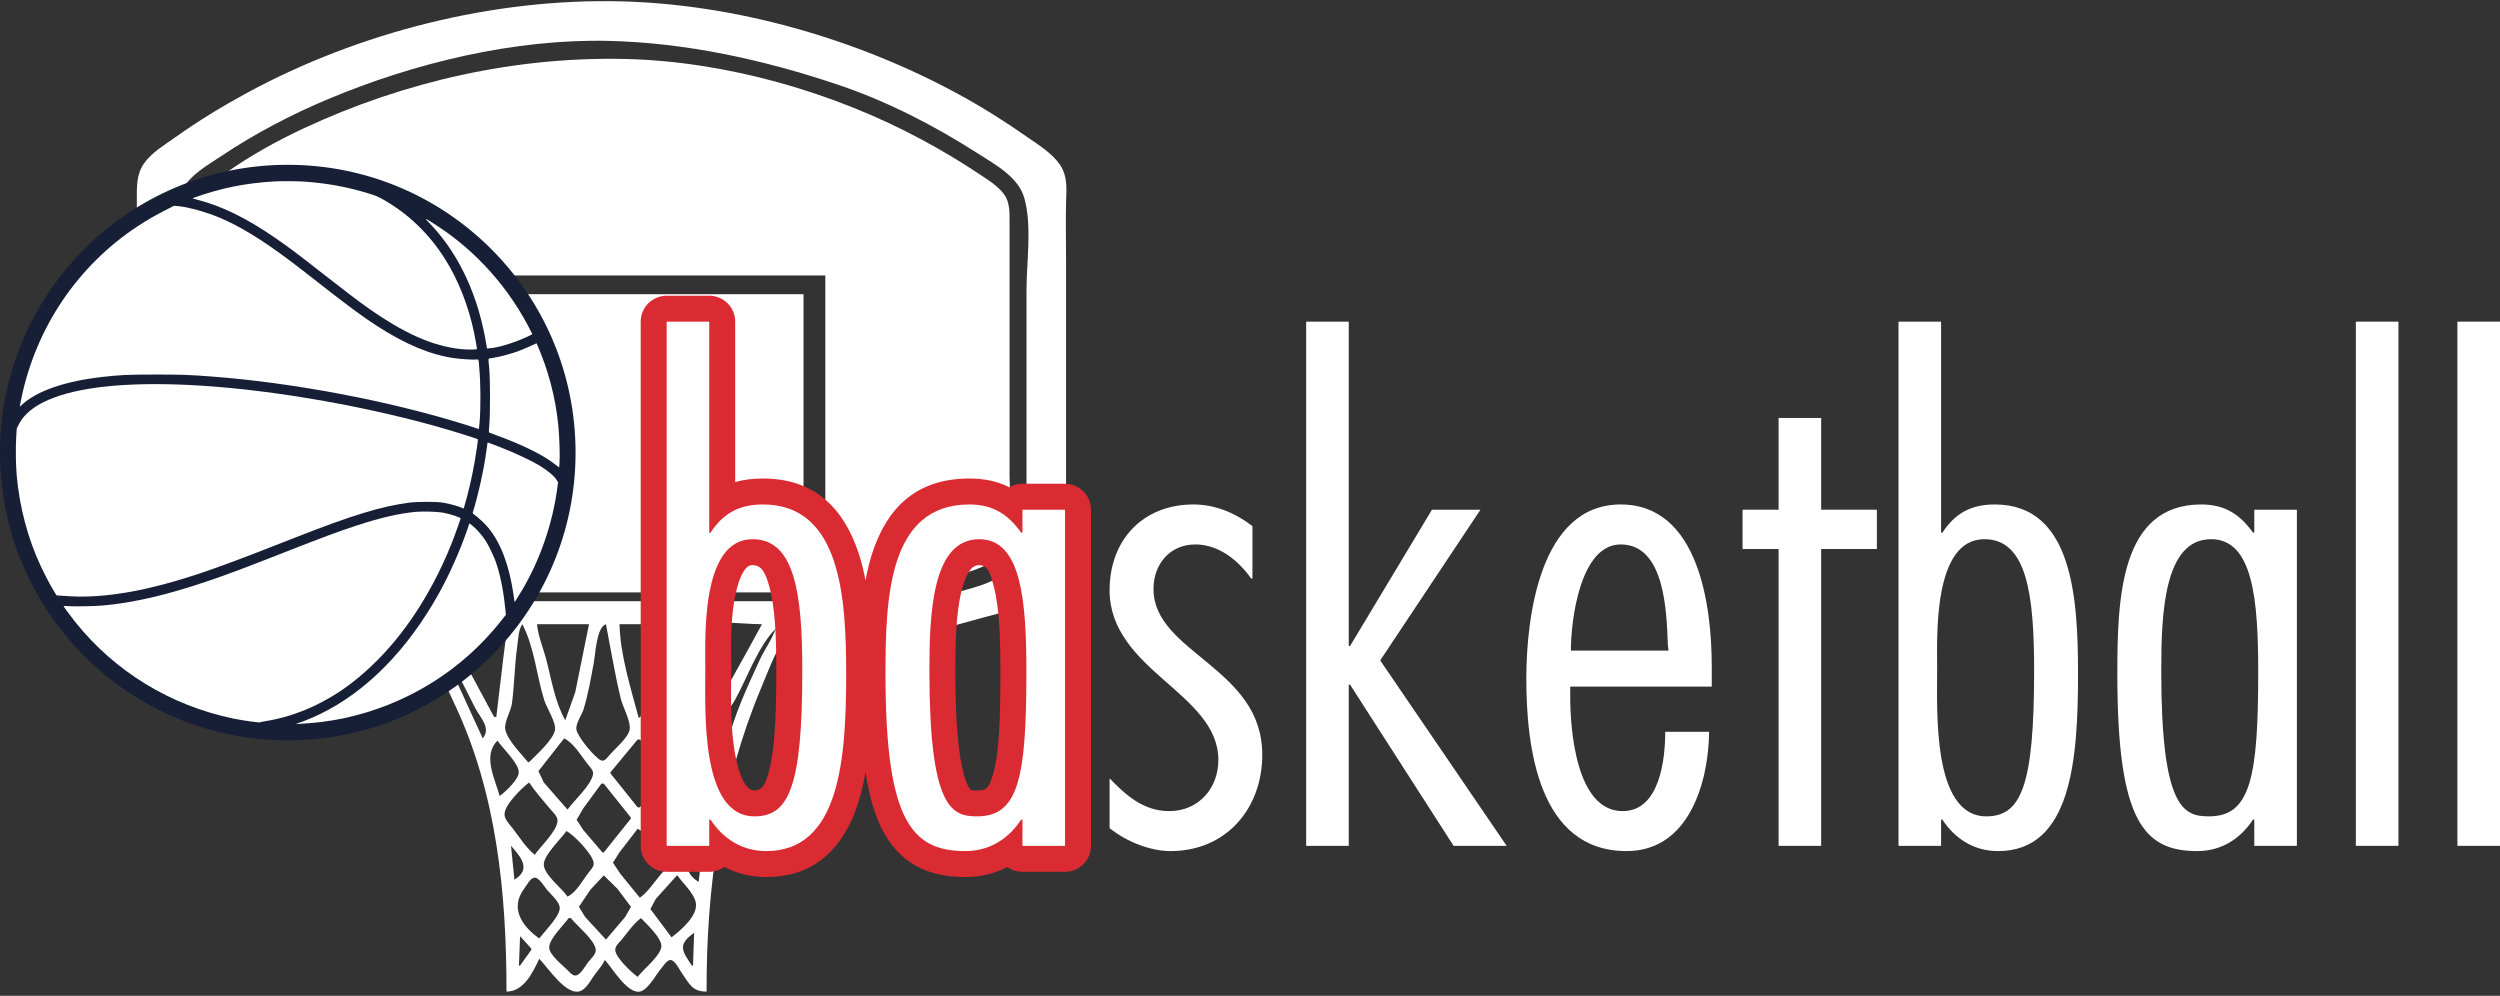 <svg clip-rule="evenodd" fill-rule="evenodd" stroke-linejoin="round" stroke-miterlimit="2" viewBox="0 0 600 239" xmlns="http://www.w3.org/2000/svg"><rect x="0" y="0" width="600" height="239" fill="#333333" stroke="none"/><path d="m121.559 237.98c4.088 0 6.219-4.385 7.868-7.868 2.02 2.021 6.578 9.154 9.956 7.705 1.481-.638 2.595-2.946 3.553-4.178.811-1.045 1.687-2.046 2.226-3.256 1.804 1.886 5.936 9.23 9.136 7.317 1.74-1.039 3.179-3.866 4.503-5.418.468-.548 1.275-1.882 2.096-1.882 1.086 0 2.105 2.205 2.638 2.968 1.907 2.726 2.515 4.612 6.044 4.612-.069-25.027 3.365-49.691 13.138-72.98 1.927-4.592 4.052-10.568 7.375-14.339 1.173-1.331 3.186-.647 4.718-1.256 3.375-1.341 3.299-1.541 3.256-2.311-.198-3.523-4.717-2.804-7.868-2.804h-76.778c-5.723 0-12.276-.889-17.906.126-2.471.446-5.26.442-5.26 3.039 0 1.132.727.946 3.903 2.051 1.321.459 3.082-.109 4.138.93 4.834 4.758 7.987 12.585 10.843 18.633 10.132 21.45 12.421 45.543 12.421 68.911zm32.285-17.635c1.281 1.392 5.012 4.78 4.885 6.783-.143 2.251-4.339 5.521-5.699 7.325-1.416-1.042-5.352-4.661-5.375-6.511-.01-.904 1.023-1.805 1.555-2.442 1.446-1.737 2.808-3.812 4.634-5.155zm-16.821 0c1.431 1.886 5.751 5.228 5.96 7.597.094 1.071-1.228 2.216-1.833 2.984-.645.819-1.881 3.198-3.066 3.198-.745 0-1.396-.83-1.875-1.299-1.141-1.121-4.427-3.73-4.409-5.426.022-2.108 3.475-5.372 4.68-7.054zm-12.208 4.341 2.713 2.984v.272l-2.713 3.798h-.272zm41.78-.814-.271 7.868h-.272c-2.385-3.535-3.485-5.03.543-7.868zm-21.162 1.628-4.995-5.426-1.495-2.442 2.727-4.069 3.241-3.471 3.257 3.199 3.26 4.341-1.383 2.442zm-16.006-.271c-4.258-3.006-7.071-7.345-3.628-11.938.532-.711 1.516-2.657 2.543-2.657 1.071 0 2.324 2.199 2.948 2.929.913 1.066 2.747 2.658 3.028 4.069.397 1.983-3.754 6.009-4.891 7.597zm33.098-15.193c1.32 1.934 3.94 4.189 4.45 6.511.691 3.147-3.61 6.731-5.806 8.41l-5.073-6.782 1.297-2.442zm-8.953 5.426-4.647-5.698-1.816-2.713 1.523-2.441 4.398-5.698c2.301 1.122 4.011 4.263 5.589 6.24.518.649 1.487 1.535 1.434 2.442-.053.91-1.072 1.786-1.619 2.442-1.517 1.819-2.949 4.018-4.862 5.426zm-17.363-.272c-1.339-2.024-5.544-5.144-5.699-7.596-.143-2.264 4.167-6.286 5.428-8.139 1.812.917 6.261 5.52 6.547 7.596.128.929-.761 1.774-1.277 2.442-1.424 1.843-2.871 4.661-4.999 5.697zm32.556-13.022-1.085 9.495c-4.756-2.875-2.155-6.663 1.085-9.495zm-46.121.814c1.162 1.334 2.407 2.739 2.84 4.125.433 1.387.056 2.754-2.026 4.014zm4.341-15.193c1.455 2.2 3.272 4.206 4.951 6.24.647.783 1.934 1.872 1.879 2.984-.121 2.454-4.097 6.116-5.474 8.139-2.138-1.729-3.731-4.353-5.426-6.511-.712-.906-1.84-2.017-1.823-3.256.029-2.286 4.173-6.281 5.893-7.596zm35.54 17.363-7.325-8.681c1.336-2.322 3.229-4.407 4.884-6.512.489-.622 1.13-1.849 1.946-2.076.834-.233 1.609.76 2.123 1.264 1.35 1.324 5.343 4.522 5.385 6.51.02.963-1.079 1.998-1.622 2.713-1.747 2.298-3.653 4.477-5.391 6.782zm-17.634-17.092 6.511 8.139v.272l-6.511 8.139h-.271l-4.648-5.426-1.572-2.442 1.573-2.713 4.375-5.969zm-8.682 6.24-5.696-6.511-1.292-2.713 6.174-7.868c2.323 1.106 4.109 4.253 5.697 6.24.53.663 1.437 1.506 1.234 2.442-.591 2.721-4.478 6.129-6.117 8.41zm17.363-16.821 4.387 5.155 1.808 2.442-1.618 2.713-4.577 5.969h-.542l-6.511-8.14v-.271l6.511-7.868zm16.007.543c.994 1.304 2.889 2.542 3.47 4.07.84 2.211-1.63 7.422-2.113 9.766-1.954-1.118-3.322-3.29-4.884-4.883-.553-.563-1.554-1.3-1.575-2.17-.045-1.788 3.744-5.741 5.102-6.783zm-50.191-.271c1.22 1.793 5.124 5.429 5.12 7.596-.002 1.734-3.268 4.734-4.577 5.698-1.18-4.191-4.134-9.741-.543-13.294zm5.969-27.944c2.876 5.458 3.418 12.316 5.247 18.177.572 1.831 2.799 5.261 2.619 7.054-.237 2.362-4.609 6.204-6.238 7.867h-.271c-1.609-2.026-4.982-5.285-5.449-7.867-.312-1.722 1.367-4.412 1.607-6.24.605-4.597.627-9.247 1.286-13.837.237-1.649.232-3.762 1.199-5.154zm39.881 0 1.403 17.906.889 7.325-5.276 7.596h-.542c-1.513-2.147-5.513-4.64-5.965-7.325-.249-1.478 1.759-4.221 2.257-5.697 1.681-4.992 2.937-10.104 4.282-15.193.509-1.927.56-4.533 2.952-4.612zm-19.805 0c1.155 5.954 2.131 12.013 3.563 17.906.471 1.942 2.429 5.429 2.137 7.325-.304 1.967-3.621 4.729-4.907 6.238-.513.602-1.2 1.647-2.107 1.154-1.553-.844-5.547-5.634-5.783-7.392-.194-1.441 1.328-3.494 1.747-4.884 1.095-3.632 1.742-7.4 2.437-11.123.399-2.139.644-8.489 2.913-9.224zm40.696 1.085c-.818 2.584-2.584 4.864-3.715 7.325-3.028 6.59-6.309 13.521-7.951 20.619-1.083-.516-3.012-2.12-2.634-3.527.633-2.359 3.346-5.118 4.57-7.325 3.027-5.457 5.377-12.548 9.73-17.092zm-83.019.543c4.652 5.375 7.687 12.179 10.922 18.448 1.218 2.359 3.905 4.808 1.83 7.325l-8.351-18.177zm38.254-1.628-3.291 16.278-2.406 6.782c-2.508-4.405-3.306-9.799-4.581-14.65-.718-2.731-1.956-5.6-2.202-8.41zm41.509 0-3.858 7.054-8.622 15.464h-.271c-.573-7.256-.19-15.151-1.899-22.247 4.292-1.269 10.169-.271 14.65-.271zm-22.518 0c-.748 5.552-2.728 11.482-4.434 16.82-.556 1.738-1.034 4.65-2.62 5.698-1.885-7.052-4.461-15.187-4.612-22.518zm-38.525 0-1.039 8.139-1.674 14.107h-.542l-7.441-13.836-5.311-8.41z" fill="#fff"/><path d="m100.126 157.674c-.665-1.573-2.282-4.245-3.877-5.001-1.156-.549-2.533-.535-3.719-1.101-1.218-.582-2.071-1.66-3.256-2.261-1.597-.809-3.941-.847-5.697-1.186-8.224-1.586-16.407-3.445-24.417-5.908-3.595-1.105-7.786-1.961-10.853-4.242-6.958-5.175-5.968-13.317-5.968-20.996v-62.67c0-2.876-.093-6.078 1.33-8.682 2.028-3.708 6.109-5.954 9.522-8.229 8.027-5.352 16.611-9.859 25.502-13.59 20.84-8.745 44.849-14.545 67.554-13.989 18.557.455 36.975 4.523 54.532 10.396 11.961 4.001 23.314 9.836 33.913 16.618 4.138 2.648 9.715 5.635 11.145 10.693 1.891 6.696.521 15.314.521 22.247v45.578c0 8.234 1.391 17.009-5.969 22.646-2.932 2.246-7.101 3.089-10.581 4.137-6.799 2.049-13.663 3.79-20.619 5.23-4.5.932-8.354 1.245-12.208 3.77-1.874 1.227-4.443.596-6.097 1.665-1.375.888-2.25 3.418-2.856 4.875 5.018-.041 10.25-1.229 15.193-2.058 10.628-1.782 21.105-4.093 31.471-7.052 5.575-1.591 13.136-2.961 17.352-7.178 5.673-5.674 3.809-15.21 3.809-22.508v-56.159c0-4.698-.111-9.411.002-14.108.079-3.126.445-6.162-1.389-8.953-1.856-2.822-5.12-4.803-7.838-6.706-5.431-3.802-10.99-7.309-16.82-10.469-24.266-13.156-53.164-21.481-80.848-22.159-30.567-.749-62.67 7.36-89.529 21.887-6.004 3.248-11.8 6.78-17.363 10.744-2.527 1.8-5.593 3.604-7.424 6.161-2.012 2.809-1.801 5.954-1.801 9.224v70.538c0 7.272-1.843 16.855 3.809 22.508 4.193 4.192 11.809 5.596 17.353 7.178 14.698 4.196 30.779 8.452 46.121 9.11z" fill="#fff"/><path d="m88.875 144.826c.539-.774 1.35-1.299 2.338-1.672 1.113-.419 2.561-.568 3.926-.814 5.748-1.037 12.438-.16 18.281-.16h76.778c2.107 0 4.758-.212 6.593.405 1.259.423 2.264 1.124 2.844 2.252.627-.06 1.189-.122 1.687-.185 9.072-1.153 18.082-3.704 26.858-6.202 3.855-1.097 8.842-2.11 11.615-5.197 4.134-4.601 2.493-13.276 2.493-18.987v-60.771c0-2.29.138-4.823-1.259-6.783-1.549-2.175-4.152-3.69-6.337-5.154-4.308-2.886-8.738-5.488-13.294-7.952-21.126-11.426-46.983-18.856-71.081-19.446-26.59-.651-53.244 5.365-77.321 16.59-6.479 3.02-12.876 6.565-18.72 10.692-2.145 1.515-4.763 2.908-6.404 5-1.484 1.891-1.192 4.255-1.192 6.51v61.586c0 5.51-1.739 14.309 2.22 18.715 2.756 3.067 7.544 3.943 11.345 5.083 8.811 2.644 17.986 5.154 27.13 6.316.47.06.97.118 1.5.174zm109.202-78.714v66.331h-39.424v-4.502h34.191v-57.327h-85.827l-11.164.3c1.628 12.738.665 26.519.014 39.319-.282 5.538 1.29 12.032-.014 17.408l11.862.3h22.329v4.502h-39.424v-66.331z" fill="#fff"/><circle cx="69.067" cy="108.618" fill="#171f36" r="69.067"/><path d="m113.861 126.588c.849.753 1.974 2.09 2.738 3.258.595.934 1.815 3.428 2.282 4.701 1.083 2.95 1.91 6.898 2.346 11.218l.191 1.783-.743.934c-6.092 7.821-13.606 13.987-22.414 18.391-6.538 3.269-13.648 5.445-20.833 6.368-1.931.244-6.357.594-6.357.499 0-.022.297-.138.669-.255 1.125-.361 3.343-1.274 5.009-2.08 11.186-5.381 21.151-15.526 28.739-29.259 2.441-4.415 4.999-10.188 6.665-15.049.233-.679.445-1.295.467-1.38.063-.169 0-.212 1.241.871z" fill="#fff"/><path d="m106.305 123.032c1.666.298 4.245 1.147 4.245 1.391 0 .085-.976 2.886-1.454 4.149-1.146 3.078-2.388 5.943-3.916 9.021-5.391 10.889-12.385 19.782-20.588 26.171-6.177 4.807-13.393 8.065-20.472 9.243-.934.149-1.709.308-1.73.351-.053.148-4.118-.436-6.442-.913-15.07-3.152-28.357-11.271-37.855-23.125-1.104-1.38-2.844-3.746-2.844-3.863 0-.032.541-.032 1.199.021 1.401.106 6.145.021 8.034-.138 7.524-.647 15.77-2.579 25.842-6.028 4.69-1.613 8.564-3.067 17.829-6.707 9.445-3.704 12.894-4.988 17.351-6.452 5.763-1.89 10.189-2.919 14.327-3.312 1.592-.148 5.169-.042 6.474.191z" fill="#fff"/><path d="m119.836 107.241c3.237 1.231 7.482 3.205 9.552 4.436 2.027 1.21 3.682 2.6 4.266 3.608l.276.457-.181 1.4c-1.093 8.331-4.043 16.981-8.277 24.197-.924 1.571-1.964 3.248-1.974 3.152 0-.032-.117-.838-.255-1.804-1.051-7.068-3.025-12.311-6.017-15.983-.775-.944-2.399-2.483-3.205-3.035-.436-.297-.595-.467-.563-.594 1.39-4.564 2.717-10.592 3.301-15.038.095-.648.191-1.316.212-1.507l.064-.34.817.297c.445.17 1.348.51 1.984.754z" fill="#fff"/><path d="m10.151 136.643c.021.031.8 1.608 1.235 2.446.445.839 1.103 2.038 1.486 2.654l.679 1.124.605.064c.339.043 1.655.127 2.929.191 5.157.287 11.705-.403 18.275-1.921 8.023-1.857 15.176-4.234 29.238-9.742 1.485-.584 4.383-1.709 6.42-2.515 13.51-5.296 20.355-7.387 27.115-8.299 2.059-.276 6.697-.276 8.278 0 1.783.318 3.874.923 4.68 1.347.138.085.202.064.245-.085 1.093-3.746 1.889-7.163 2.557-10.909.35-1.942.796-5.031.796-5.445 0-.201.149-.148-3.81-1.39-17.479-5.508-40.593-9.923-59.653-11.398-15.983-1.241-28.909-.467-36.985 2.218-3.609 1.199-6.06 2.558-7.854 4.351-.912.902-1.39 1.571-1.995 2.76l-.371.743-.138 2.281c-.138 2.42-.085 6.591.116 8.862.658 7.63 2.728 15.431 5.795 21.904.13.276.253.536.357.759z" fill="#fff"/><path d="m44.168 49.667c2.43.425 6.018 1.497 8.49 2.547 4.935 2.091 10.167 5.285 16.768 10.231 1.836 1.38 2.675 2.027 9.074 7.025 5.338 4.171 8.83 6.729 12.003 8.777 6.856 4.415 12.725 6.866 18.455 7.705 1.497.223 4.596.414 5.275.339.658-.074.605-.191.764 1.635.371 4.096.403 9.572.106 13.457-.117 1.411-.149 1.613-.297 1.549-.096-.042-1.359-.446-2.823-.913-17.999-5.688-41.315-10.145-61.023-11.642-5.582-.424-7.238-.488-13.69-.488-6.697.011-8.448.085-12.841.594-8.915 1.019-15.707 3.386-19.23 6.718-.255.234-.457.404-.457.372s.128-.68.276-1.433c1.709-8.649 5.19-16.97 10.103-24.186 4.776-7.005 10.847-13.001 17.851-17.617 2.229-1.465 3.884-2.43 6.527-3.789l2.228-1.157.743.053c.414.032 1.178.128 1.698.223z" fill="#fff"/><path d="m72.716 43.565c5.699.371 10.921 1.337 16.131 2.982 1.327.425 1.985.701 3.025 1.284 5.975 3.354 11.08 8.236 14.847 14.189 3.269 5.147 5.678 11.25 7.079 17.893.201.924.679 3.662.679 3.842 0 .17-2.303.191-3.821.032-6.866-.722-13.679-3.757-22.605-10.072-2.154-1.528-5.232-3.863-10.103-7.672-6.696-5.254-8.628-6.697-11.971-9-6.771-4.659-12.799-7.62-18.466-9.063-.785-.202-1.358-.393-1.273-.425 6.728-2.419 12.448-3.587 19.686-4.022 1.305-.085 5.349-.064 6.792.032z" fill="#fff"/><path d="m128.774 82.38c2.755 6.22 4.546 12.875 5.22 19.714.297 3.003.424 7.641.265 9.413l-.074.701-.796-.637c-2.834-2.25-7.504-4.606-13.606-6.867-1.135-.424-2.165-.806-2.281-.859-.213-.085-.223-.096-.075-1.709.244-2.547.234-11.377-.01-13.764-.255-2.537-.287-2.314.382-2.399 1.836-.244 4.754-1.008 6.908-1.815.9-.331 3.185-1.338 3.75-1.634zm-1.287-2.009-.954.444c-3.046 1.433-7.079 2.664-9.085 2.781l-.573.032-.138-.849c-1.92-11.823-6.569-21.82-13.52-29.079-1.486-1.549-1.507-1.549 1.072.085 10.156 6.455 18.265 15.725 23.481 26.433l-.293.132z" fill="#fff"/><path d="m207.725 185.322c.586 3.806 1.344 6.985 2.263 9.631 2.035 5.86 4.924 9.547 8.339 11.913 3.672 2.544 8.095 3.623 13.379 3.623 3.731 0 7.101-.866 10.054-2.425 1.02.735 2.273 1.167 3.627 1.167h10.222c3.44 0 6.229-2.789 6.229-6.229v-80.673c0-3.44-2.789-6.229-6.229-6.229h-10.222c-1.149 0-2.225.311-3.148.855-2.717-1.402-5.841-2.113-9.59-2.113-12.98 0-19.842 7.327-23.296 17.873-.681 2.077-1.211 4.298-1.624 6.61-.441-2.351-1-4.607-1.707-6.713-3.541-10.545-10.422-17.77-22.908-17.77-2.467 0-4.672.28-6.666.85v-38.495c0-3.441-2.789-6.23-6.229-6.23h-10.222c-3.44 0-6.229 2.789-6.229 6.23v125.805c0 3.44 2.789 6.229 6.229 6.229h10.222c1.353 0 2.606-.432 3.627-1.167 2.952 1.559 6.322 2.425 10.054 2.425 9.74 0 15.981-4.792 19.905-12.445 1.838-3.585 3.085-7.94 3.92-12.722zm32.376-23.993c0 11.778-.308 19.835-1.899 24.938-.411 1.318-.797 2.354-1.552 2.963-.54.434-1.263.466-2.114.466-.534 0-1.075.097-1.563-.126-.202-.093-.293-.342-.459-.628-.432-.74-.797-1.704-1.142-2.928-1.348-4.778-2.086-12.513-2.086-25 0-6.338.081-13.664 1.538-19.401.44-1.733.987-3.296 1.8-4.522.561-.846 1.291-1.456 2.384-1.456 2.231 0 2.726 2.246 3.423 4.817 1.459 5.377 1.67 12.784 1.67 20.877zm-59.032 28.367c-.932 0-1.563-.538-2.069-1.247-.766-1.073-1.303-2.44-1.746-3.942-2.289-7.764-1.75-18.584-1.75-24.122 0-3.972-.482-13.396 1.684-20.291.406-1.293.894-2.481 1.592-3.416.444-.595 1.004-1.043 1.817-1.043 2.284 0 3.087 1.991 3.851 4.494 1.573 5.151 1.872 12.426 1.872 20.885 0 12.817-.577 20.913-2.27 25.792-.669 1.928-1.456 2.89-2.981 2.89z" fill="#db2b32"/><g fill="#fff"><path d="m300.584 126.261c-4.089-3.146-8.964-5.19-14.153-5.19-12.109 0-20.129 8.492-20.129 20.601 0 9.592 6.605 15.883 13.052 21.544 6.605 5.818 13.053 11.165 13.053 19.185 0 6.762-4.718 12.266-11.795 12.266-6.133 0-10.378-3.774-14.31-7.863v11.952c3.932 3.145 9.593 5.504 14.625 5.504 13.367 0 22.016-10.222 22.016-23.117 0-10.536-6.448-16.512-13.052-22.016-6.448-5.347-13.053-10.064-13.053-17.77 0-5.976 3.932-10.693 10.065-10.693 5.661 0 10.379 3.931 13.366 8.177h.315z" fill-rule="nonzero"/><path d="m323.701 77.197h-10.222v125.805h10.222v-38.685h.314l24.847 38.685h12.737l-30.35-44.504 24.06-36.169h-11.637l-19.657 32.709h-.314z" fill-rule="nonzero"/><path d="m377.011 156.139c0-7.234 2.201-25.475 11.951-25.475 10.693 0 11.008 16.354 11.322 24.06l.158 1.415zm33.81 8.649v-4.875c0-14.153-2.988-38.842-21.859-38.842-19.5 0-22.645 27.363-22.645 41.83 0 16.198 2.831 41.359 24.06 41.359 14.94 0 19.657-16.355 19.815-28.621h-10.537c0 6.448-1.258 19.028-10.221 19.028-11.165 0-12.581-19.5-12.581-27.52v-2.359z" fill-rule="nonzero"/><path d="m450.449 122.329h-13.367v-22.016h-10.221v22.016h-8.649v9.436h8.649v71.237h10.221v-71.237h13.367z" fill-rule="nonzero"/><path d="m476.711 195.925c-13.052 0-11.794-25.633-11.794-35.54 0-7.234-1.101-30.979 11.322-30.979 10.222 0 11.952 13.209 11.952 31.608 0 27.677-3.145 34.911-11.48 34.911zm-21.072 7.077h10.221v-6.291h.315c2.988 4.561 7.548 7.549 13.367 7.549 17.612 0 19.185-22.016 19.185-42.46 0-18.241-1.258-40.729-19.972-40.729-5.818 0-9.592 2.202-12.58 6.762h-.315v-50.636h-10.221z" fill-rule="nonzero"/><path d="m541.972 161.329c0 25.318-1.887 34.596-11.794 34.596-5.976 0-11.48-1.572-11.48-34.911 0-13.681.63-31.608 11.952-31.608 10.064 0 11.322 14.467 11.322 31.923zm9.279-39h-10.222v5.504h-.315c-3.145-4.403-6.762-6.762-12.423-6.762-19.5 0-20.129 22.645-20.129 40.729 0 35.226 6.291 42.46 19.186 42.46 5.818 0 10.379-2.988 13.366-7.549h.315v6.291h10.222z" fill-rule="nonzero"/><path d="m565.404 77.197h10.222v125.805h-10.222z" fill-rule="nonzero"/><path d="m589.778 77.197h10.222v125.805h-10.222z" fill-rule="nonzero"/><path d="m181.069 195.925c-13.052 0-11.794-25.633-11.794-35.54 0-7.234-1.101-30.979 11.322-30.979 10.222 0 11.952 13.209 11.952 31.608 0 27.677-3.145 34.911-11.48 34.911zm-21.072 7.077h10.222v-6.291h.314c2.988 4.561 7.548 7.549 13.367 7.549 17.613 0 19.185-22.016 19.185-42.46 0-18.241-1.258-40.729-19.971-40.729-5.819 0-9.593 2.202-12.581 6.762h-.314v-50.636h-10.222z" fill-rule="nonzero"/><path d="m246.331 161.329c0 25.318-1.888 34.596-11.795 34.596-5.975 0-11.479-1.572-11.479-34.911 0-13.681.629-31.608 11.951-31.608 10.065 0 11.323 14.467 11.323 31.923zm9.278-39h-10.222v5.504h-.314c-3.146-4.403-6.762-6.762-12.424-6.762-19.5 0-20.129 22.645-20.129 40.729 0 35.226 6.291 42.46 19.186 42.46 5.818 0 10.379-2.988 13.367-7.549h.314v6.291h10.222z" fill-rule="nonzero"/></g></svg>